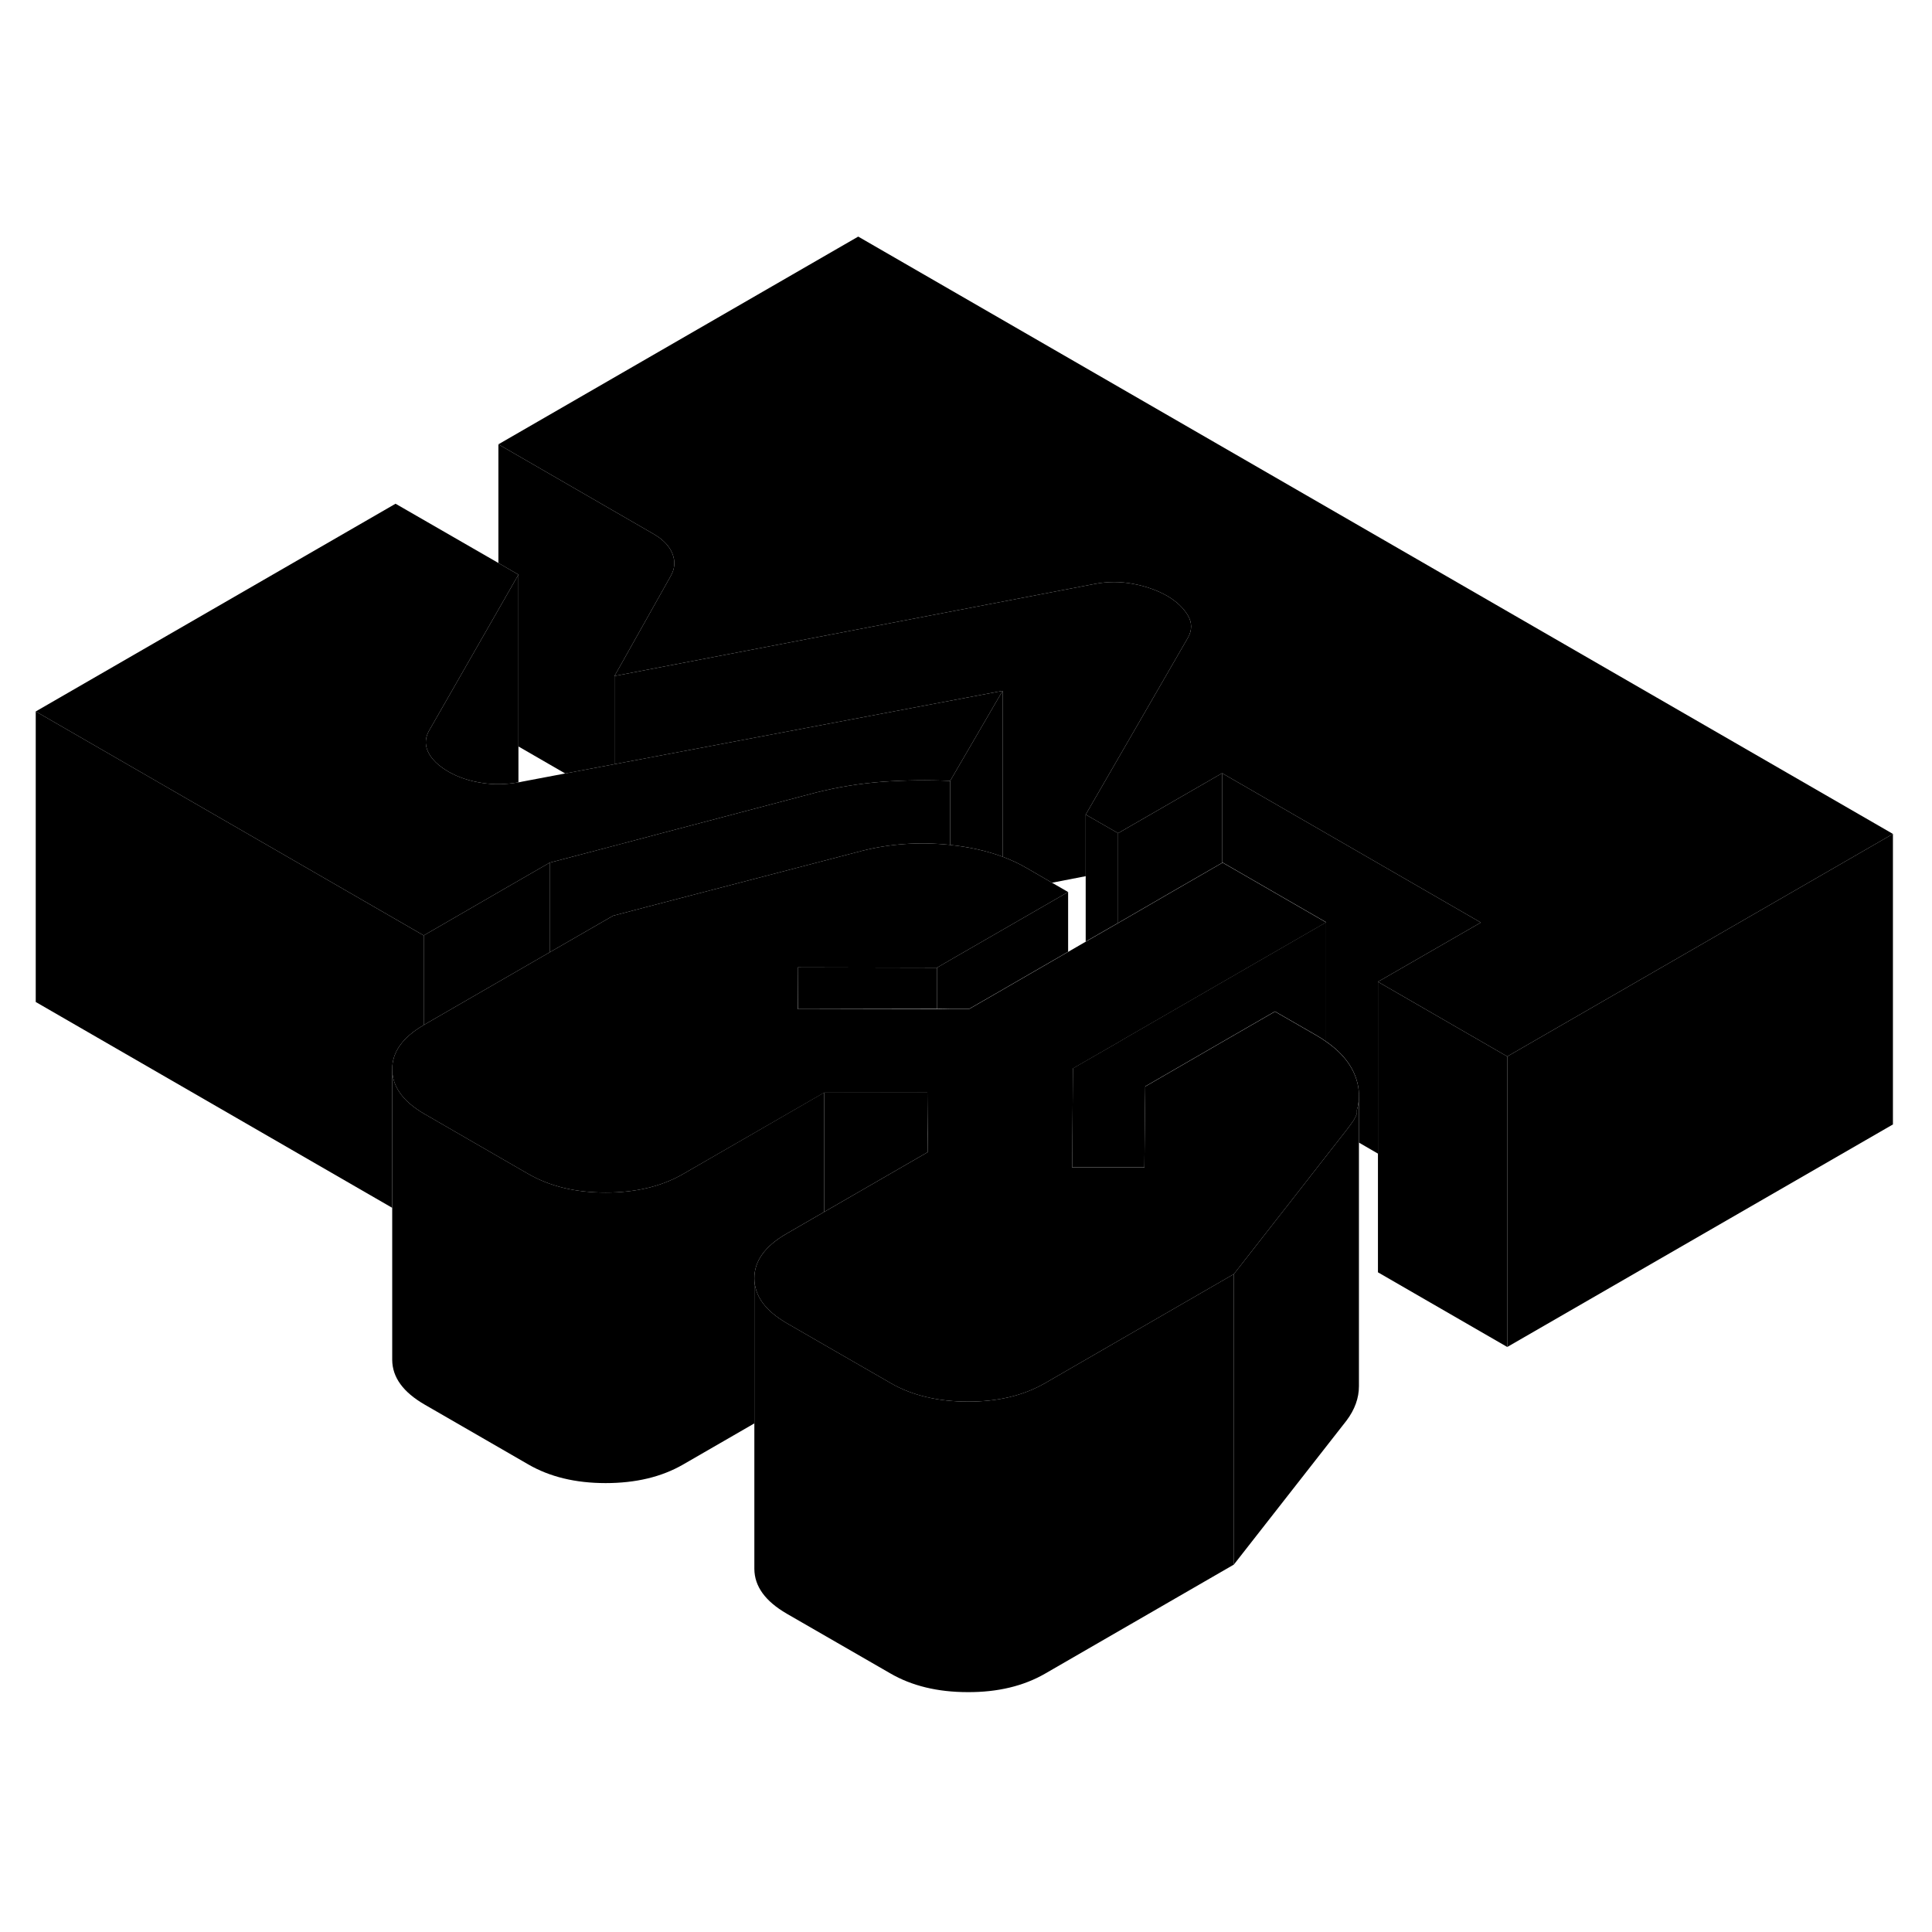 <svg width="24" height="24" viewBox="0 0 133 105" class="pr-icon-iso-duotone-secondary" xmlns="http://www.w3.org/2000/svg" stroke-width="1px" stroke-linecap="round" stroke-linejoin="round">
    <path d="M69.02 33.557V44.977C67.94 44.577 66.74 44.307 65.41 44.167V39.757L69.02 33.557Z" class="pr-icon-iso-duotone-primary-stroke" stroke-linejoin="round"/>
    <path d="M101.94 49.507L94.86 53.587V65.417L93.55 64.657V61.297C93.54 60.987 93.49 60.667 93.39 60.347C93.09 59.347 92.39 58.457 91.29 57.697V49.487L84.17 45.377L84.13 45.397V39.227L101.94 49.507Z" class="pr-icon-iso-duotone-primary-stroke" stroke-linejoin="round"/>
    <path d="M103.76 58.727V78.727L94.859 73.587V53.587L103.76 58.727Z" class="pr-icon-iso-duotone-primary-stroke" stroke-linejoin="round"/>
    <path d="M93.55 61.427V81.427C93.55 82.237 93.269 83.027 92.7 83.787L84.939 93.707V73.707L85.73 72.697L89.189 68.277L91.29 65.587L92.49 64.057L92.7 63.787C93.04 63.337 93.269 63.057 93.409 62.647V62.407C93.509 62.087 93.55 61.757 93.55 61.427Z" class="pr-icon-iso-duotone-primary-stroke" stroke-linejoin="round"/>
    <path d="M84.94 73.707V93.707L71.94 101.217C70.46 102.067 68.69 102.497 66.62 102.487C64.55 102.487 62.77 102.057 61.29 101.197L54.16 97.087C52.68 96.227 51.94 95.207 51.93 94.007V74.007C51.94 75.207 52.68 76.227 54.16 77.087L56.74 78.577L61.29 81.197C61.29 81.197 61.31 81.207 61.32 81.217C62.08 81.657 62.92 81.977 63.84 82.187C64.7 82.387 65.63 82.487 66.62 82.487C68.69 82.497 70.46 82.067 71.94 81.217L73.86 80.107L84.94 73.707Z" class="pr-icon-iso-duotone-primary-stroke" stroke-linejoin="round"/>
    <path d="M76.97 43.356V49.536L74.74 50.816V42.076L76.97 43.356Z" class="pr-icon-iso-duotone-primary-stroke" stroke-linejoin="round"/>
    <path d="M64.5 52.617V55.447L58.97 55.457L54.93 55.467L54.92 52.597L64.5 52.617Z" class="pr-icon-iso-duotone-primary-stroke" stroke-linejoin="round"/>
    <path d="M65.41 39.757V44.167C65.41 44.167 65.37 44.157 65.35 44.157C63.27 43.947 61.29 44.087 59.4 44.557L44.62 48.407L42.3 49.017L42.21 49.037L37.84 51.557V45.387L42.3 44.217L45.74 43.307L56.18 40.557C57.66 40.187 59.18 39.937 60.75 39.817C62.32 39.707 63.87 39.687 65.41 39.757Z" class="pr-icon-iso-duotone-primary-stroke" stroke-linejoin="round"/>
    <path d="M130.31 43.407L112.98 53.407L103.76 58.727L94.86 53.587L101.94 49.507L84.13 39.227L76.97 43.357L74.74 42.077L79.4 34.017L81.78 29.897C82.07 29.377 82.07 28.867 81.77 28.357C81.47 27.847 80.99 27.397 80.34 27.017C79.69 26.647 78.92 26.367 78.03 26.197C77.14 26.027 76.25 26.027 75.37 26.197L68.23 27.567L42.3 32.537L42.77 31.707L46.16 25.677C46.46 25.167 46.5 24.647 46.29 24.117C46.08 23.587 45.65 23.137 44.99 22.757L34.31 16.587L59.08 2.287L130.31 43.407Z" class="pr-icon-iso-duotone-primary-stroke" stroke-linejoin="round"/>
    <path d="M29.17 50.398V56.568C27.72 57.407 26.99 58.428 27 59.617V69.147L2.46 54.977V34.977L19.78 44.977L29.17 50.398Z" class="pr-icon-iso-duotone-primary-stroke" stroke-linejoin="round"/>
    <path d="M46.16 25.677L42.77 31.707L42.3 32.537V38.607L38.91 39.247L35.69 37.387V25.557L34.31 24.757V16.587L44.99 22.757C45.65 23.137 46.08 23.587 46.29 24.117C46.5 24.647 46.46 25.167 46.16 25.677Z" class="pr-icon-iso-duotone-primary-stroke" stroke-linejoin="round"/>
    <path d="M37.84 45.387V51.557L29.49 56.377L29.2 56.547C29.2 56.547 29.18 56.557 29.17 56.567V50.397L34.77 47.157L37.84 45.387Z" class="pr-icon-iso-duotone-primary-stroke" stroke-linejoin="round"/>
    <path d="M69.02 33.557L65.41 39.757C63.87 39.687 62.32 39.707 60.75 39.817C59.18 39.937 57.66 40.187 56.18 40.557L45.74 43.307L42.3 44.217L37.84 45.387L34.77 47.157L29.17 50.397L19.78 44.977L2.46 34.977L27.23 20.677L34.31 24.757L35.69 25.557L34.31 27.967L29.62 36.157C29.27 36.697 29.22 37.227 29.46 37.737C29.7 38.257 30.17 38.717 30.88 39.127C31.54 39.507 32.31 39.767 33.19 39.897C34 40.027 34.83 40.007 35.69 39.857C35.78 39.847 35.86 39.827 35.95 39.807L38.91 39.247L42.3 38.607L69.02 33.557Z" class="pr-icon-iso-duotone-primary-stroke" stroke-linejoin="round"/>
    <path d="M35.69 25.557V39.857C34.83 40.007 34 40.027 33.19 39.897C32.31 39.767 31.54 39.507 30.88 39.127C30.17 38.717 29.7 38.257 29.46 37.737C29.22 37.227 29.27 36.697 29.62 36.157L34.31 27.967L35.69 25.557Z" class="pr-icon-iso-duotone-primary-stroke" stroke-linejoin="round"/>
    <path d="M84.13 39.227V45.398L80.8 47.318L76.97 49.538V43.358L84.13 39.227Z" class="pr-icon-iso-duotone-primary-stroke" stroke-linejoin="round"/>
    <path d="M130.31 43.407V63.407L103.76 78.727V58.727L112.98 53.407L130.31 43.407Z" class="pr-icon-iso-duotone-primary-stroke" stroke-linejoin="round"/>
    <path d="M93.55 61.297V61.428C93.55 61.758 93.51 62.087 93.41 62.407V62.648C93.27 63.058 93.04 63.338 92.7 63.788L92.49 64.058L91.29 65.588L89.19 68.278L85.73 72.698L84.94 73.708L73.86 80.108L71.94 81.218C70.46 82.068 68.69 82.498 66.62 82.487C65.63 82.487 64.7 82.388 63.84 82.188C62.92 81.978 62.08 81.658 61.32 81.218C61.31 81.218 61.3 81.218 61.29 81.198L56.74 78.578L54.16 77.088C52.68 76.228 51.94 75.208 51.93 74.008C51.92 72.818 52.66 71.788 54.13 70.938L56.74 69.428L63.86 65.318V64.068L63.84 61.218H56.74L47.01 66.828C45.53 67.678 43.76 68.097 41.69 68.097C39.62 68.097 37.84 67.668 36.36 66.808L35.87 66.528L29.24 62.697C29.24 62.697 29.19 62.667 29.17 62.657C27.73 61.807 27.01 60.798 27 59.618C26.99 58.428 27.72 57.408 29.17 56.568C29.18 56.558 29.19 56.557 29.2 56.547L29.49 56.377L37.84 51.557L42.21 49.038L42.3 49.017L44.62 48.407L59.4 44.557C61.29 44.087 63.27 43.947 65.35 44.157C65.37 44.157 65.39 44.157 65.41 44.167C66.74 44.307 67.94 44.578 69.02 44.977C69.61 45.197 70.16 45.458 70.68 45.758L72.42 46.767L73.53 47.407L69.02 50.008L65.41 52.087L64.5 52.618L54.92 52.597V55.468H58.97H64.5L65.41 55.447H66.74L68.53 54.417L73.53 51.528L74.74 50.828L76.97 49.547L80.8 47.328L84.13 45.407L84.17 45.388L91.29 49.498L84.13 53.627L77.37 57.528L76.97 57.767L74.74 59.047L73.86 59.557L73.81 66.377H78.78L78.82 62.297L78.84 60.797L84.13 57.737L87.77 55.638L90.62 57.278C90.86 57.417 91.08 57.558 91.29 57.708C92.39 58.468 93.09 59.358 93.39 60.358C93.49 60.678 93.54 60.998 93.55 61.307V61.297Z" class="pr-icon-iso-duotone-primary-stroke" stroke-linejoin="round"/>
    <path d="M63.86 65.317L56.74 69.427V61.207L63.84 61.217L63.85 64.067L63.86 65.317Z" class="pr-icon-iso-duotone-primary-stroke" stroke-linejoin="round"/>
    <path d="M56.74 61.207V69.427L54.13 70.937C52.66 71.787 51.92 72.817 51.93 74.007V83.987L47.01 86.827C45.53 87.677 43.76 88.097 41.69 88.097C39.62 88.097 37.84 87.667 36.36 86.807L29.24 82.697C27.75 81.837 27.01 80.817 27 79.617V59.617C27.01 60.797 27.73 61.807 29.17 62.657C29.19 62.667 29.21 62.687 29.24 62.697L35.87 66.527L36.36 66.807C37.84 67.667 39.62 68.097 41.69 68.097C43.76 68.097 45.53 67.677 47.01 66.827L56.74 61.207Z" class="pr-icon-iso-duotone-primary-stroke" stroke-linejoin="round"/>
    <path d="M91.29 49.487V57.697C91.08 57.547 90.86 57.407 90.62 57.267L87.77 55.627L84.13 57.727L78.84 60.787L78.82 62.287L78.78 66.367H73.81L73.86 59.547L74.74 59.037L76.97 57.757L77.37 57.517L84.13 53.617L91.29 49.487Z" class="pr-icon-iso-duotone-primary-stroke" stroke-linejoin="round"/>
    <path d="M73.53 47.407V51.517L68.53 54.407L66.74 55.437H65.41L64.5 55.447V52.617L65.41 52.087L69.02 50.007L73.53 47.407Z" class="pr-icon-iso-duotone-primary-stroke" stroke-linejoin="round"/>
    <path d="M81.78 29.897L79.4 34.017L74.74 42.077V46.317L72.42 46.767L70.68 45.757C70.16 45.457 69.61 45.197 69.02 44.977V33.557L42.3 38.607V32.537L68.23 27.567L75.37 26.197C76.25 26.027 77.14 26.027 78.03 26.197C78.92 26.367 79.69 26.647 80.34 27.017C80.99 27.397 81.47 27.847 81.77 28.357C82.07 28.867 82.07 29.377 81.78 29.897Z" class="pr-icon-iso-duotone-primary-stroke" stroke-linejoin="round"/>
    <path d="M93.55 61.427V61.297" class="pr-icon-iso-duotone-primary-stroke" stroke-linejoin="round"/>
</svg>